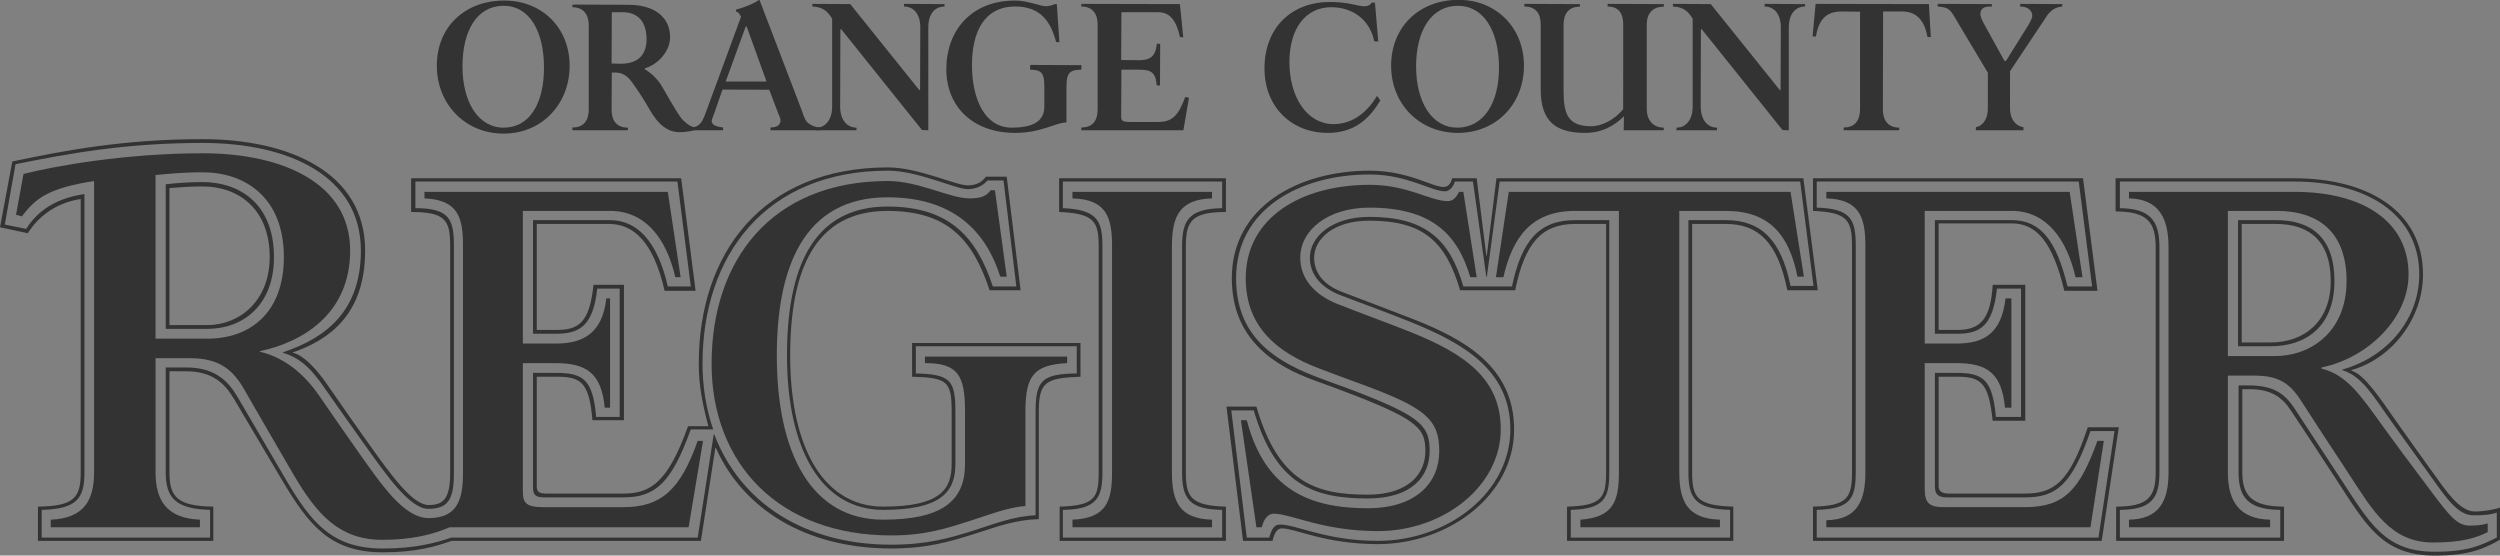 <?xml version="1.0" encoding="utf-8"?>
<!-- Generator: Adobe Illustrator 16.0.0, SVG Export Plug-In . SVG Version: 6.00 Build 0)  -->
<!DOCTYPE svg PUBLIC "-//W3C//DTD SVG 1.1//EN" "http://www.w3.org/Graphics/SVG/1.1/DTD/svg11.dtd">
<svg version="1.1" id="Layer_1" xmlns="http://www.w3.org/2000/svg" xmlns:xlink="http://www.w3.org/1999/xlink" x="0px" y="0px"
	 width="900px" height="200px" viewBox="0 0 900 200" enable-background="new 0 0 900 200" xml:space="preserve">
<rect x="0" y="0" width="900" height="200" fill="#808080" stroke="none"/>
<polygon fill="#FFFFFF" points="606.135,47.396 606.135,47.396 606.139,47.396 606.139,47.396 606.135,47.396 "/>
<rect x="497.017" y="36.904" fill="#0E1131" width="0" height="0.001"/>
<polygon fill="#0E1131" points="428.124,35.887 428.124,35.887 428.121,35.887 428.121,35.887 428.124,35.887 "/>
<polygon fill="#0E1131" points="416.439,31.536 416.439,31.315 416.438,31.536 416.439,31.536 "/>
<g>
	<defs>
		<rect id="SVGID_1_" width="900" height="200"/>
	</defs>
	<clipPath id="SVGID_2_">
		<use xlink:href="#SVGID_1_"  overflow="visible"/>
	</clipPath>
	<polygon clip-path="url(#SVGID_2_)" fill="#FFFFFF" points="250.731,47.648 250.731,47.648 250.732,47.648 250.732,47.648 
		250.731,47.648 	"/>
	<path clip-path="url(#SVGID_2_)" fill="#333333" d="M898.848,193.529v-9.002c-2.55,0.876-5.029,0.979-8.467,0.979
		c-5.621,0-9.758-6.293-15.48-14.262c-4.733-6.595-8.929-12.414-14.056-19.591c-6.317-8.841-10.518-16.285-17.594-18.386
		l0.021-0.229c16.977-4.853,27.66-18.852,27.66-34.216c0-22.186-19.696-33.468-44.841-33.468h-62.938v9.589
		c11.207,0.114,14.243,4.768,14.243,14.091v81.02c0,9.413-2.899,13.395-14.243,13.502v9.981h57.74v-9.981
		c-11.354-0.113-15.013-4.286-15.013-13.502v-31.312h3.287c8.927,0,13.093,2.526,16.932,8.42
		c3.439,5.267,8.781,13.411,16.551,25.237c10.457,15.905,15.88,26.228,33.867,26.228
		C888.666,198.629,893.246,196.264,898.848,193.529L898.848,193.529L898.848,193.529z M900,194.311
		c-5.609,3.114-10.758,5.689-23.482,5.689c-18.75,0-24.72-10.867-35.214-27.014c-7.19-11.05-13.481-20.556-16.738-25.433
		c-3.122-4.678-7.171-7.439-14.629-7.439h-2.706v29.941c0,8.171,3.287,12.328,15.012,12.328v12.327h-60.438v-12.327
		c11.275,0,14.246-3.299,14.246-12.328v-81.02c0-8.958-2.921-12.914-14.439-12.914V64.181h64.48
		c25.85,0,46.188,11.518,46.188,34.642c0,15.934-11.27,30.336-25.767,34.407v0.231c4.579,1.129,10.684,10.439,15.706,17.612
		c4.898,6.982,8.708,12.22,13.852,19.395c4.625,6.447,9.451,13.671,14.886,13.671c3.243,0,6.915-0.708,9.044-1.375V194.311
		L900,194.311L900,194.311z"/>
</g>
<path fill="#333333" d="M761.232,155.181h-8.662c-6.771,19.527-12.324,23.879-23.68,23.879h-27.903
	c-3.444,0-4.431-1.221-4.431-4.105v-40.717h7.719c9.476,0,13.057,2.219,14.24,15.859h9.052v-46.192h-8.662
	c-1.465,13.601-6.124,16.247-14.438,16.247h-7.911v-40.9h27.739c10.526,0,16.083,7.663,20.017,23.874h8.854l-4.814-37.77h-94.33
	v9.394c12.189,0.331,14.049,4.169,14.049,13.698v81.608c0,9.565-2.107,13.17-14.049,13.502v9.981h101.433L761.232,155.181
	L761.232,155.181L761.232,155.181z M762.773,153.809l-6.16,40.902H652.674v-12.325c12.258-0.279,14.05-3.106,14.05-12.33V88.447
	c0-9.163-1.698-12.024-14.05-12.522V64.181h97.214l5.202,40.509h-11.931c-4.091-17.122-9.802-24.265-18.863-24.265h-26.392v38.354
	h6.563c7.587,0,12.152-2.806,12.903-16.241h11.732v48.921h-11.735c-1.511-13.961-4.248-15.845-13.093-15.845h-6.371v39.148
	c0,1.911,0.785,2.928,4.049,2.928h26.938c10.631,0,16.15-4.119,22.716-23.882H762.773L762.773,153.809L762.773,153.809z"/>
<path fill="#333333" d="M652.866,102.929l-4.812-37.574H539.879l-4.616,34.246h-0.193l-4.806-34.246h-6.548
	c-0.565,2.277-2.32,3.523-3.463,3.523c-5.054,0-13.641-6.066-27.142-6.066c-25.234,0-48.121,12.475-48.121,37.375
	c0,20.051,12.658,29.154,28.291,35.232c5.865,2.274,10.888,3.961,15.787,5.867c22.969,8.928,25.598,12.331,25.598,21.138
	c0,8.768-6.062,17.024-22.322,17.024c-19.493,0-33.148-4.951-40.997-31.702h-8.089l5.584,45.793h8.086
	c0.959-3.681,2.192-4.699,3.85-4.699c5.97,0,16.652,5.871,35.22,5.871c25.263,0,47.733-17.406,47.733-40.119
	c0-21.856-17.879-31.327-35.606-38.552c-8.878-3.62-17.533-6.665-25.597-9.784c-6.887-2.668-10.973-7.351-10.973-13.505
	c0-7.472,7.928-14.675,21.365-14.675c20.268,0,29.047,8.17,33.876,25.049h8.467h9.049c3.452-16.375,9.701-23.874,22.712-23.874
	h12.318v90.804c0,9.328-1.833,13.17-13.863,13.502v9.981h57.359v-9.981c-12.596-0.332-15.01-4.245-15.01-13.502V79.251h13.475
	c12.394,0,19.889,6.806,23.287,23.677H652.866L652.866,102.929L652.866,102.929z M654.409,104.49h-10.976
	c-3.504-17.642-10.753-23.869-22.131-23.869h-12.128v89.435c0,8.847,1.565,11.993,14.817,12.328v12.327h-59.859v-12.327
	c12.519-0.335,14.055-3.219,14.055-12.328V80.621h-11.164c-12.185,0-18.15,7.121-21.556,23.869h-19.829
	c-5.148-17.412-13.041-25.045-32.719-25.045c-13.02,0-19.828,6.724-19.828,13.306c0,5.185,3.042,9.646,10.009,12.331
	c8.637,3.325,16.716,6.303,25.603,9.786c18.119,7.115,36.375,17.003,36.375,39.724c0,23.611-23.417,41.293-49.081,41.293
	c-18.95,0-29.631-5.67-34.452-5.67c-1.282,0-2.514,0.684-3.464,4.496h-10.587l-5.965-48.333h10.773
	c7.917,27.15,21.08,31.701,40.041,31.701c15.031,0,20.787-7.763,20.787-15.655c0-7.84-2.321-10.994-24.636-19.767
	c-4.565-1.796-9.93-3.773-15.214-5.68c-14.161-5.104-29.828-14.608-29.828-36.791c0-25.909,24.158-38.742,49.658-38.742
	c13.886,0,22.47,5.872,26.559,5.872c1.311,0,2.636-0.851,3.083-3.135h8.85l3.467,27.798h0.193l3.46-27.798H649.21L654.409,104.49
	L654.409,104.49L654.409,104.49z"/>
<g>
	<defs>
		<rect id="SVGID_3_" width="900" height="200"/>
	</defs>
	<clipPath id="SVGID_4_">
		<use xlink:href="#SVGID_3_"  overflow="visible"/>
	</clipPath>
	<path clip-path="url(#SVGID_4_)" fill="#333333" d="M439.987,193.539v-9.981c-12.028-0.166-14.435-4.245-14.435-13.502V88.642
		c0-9.26,2.406-13.532,14.435-13.698v-9.589H382.63v9.589c12.597,0.5,14.243,4.767,14.243,13.698v81.414
		c0,8.93-1.891,13.336-14.243,13.502v9.981H439.987L439.987,193.539L439.987,193.539z M441.332,194.711h-59.857v-12.327
		c12.678-0.335,14.049-3.219,14.049-12.328V88.642c0-8.881-1.641-11.83-14.24-12.327V64.181h60.049v12.134
		c-12.352,0-14.436,3.368-14.436,12.327v81.414c0,8.962,1.921,11.993,14.436,12.328V194.711L441.332,194.711L441.332,194.711z"/>
	<path clip-path="url(#SVGID_4_)" fill="#333333" d="M387.633,134.436v-9.784H329.7v9.784c12.352,0.329,14.241,2.325,14.241,13.7
		v18.98c0,10.168-5.469,16.441-25.981,16.441c-22.154,0-34.645-21.614-34.645-55.58c0-31.059,9.012-53.62,36.183-53.62
		c22.158,0,32.049,10.88,37.918,28.768h8.467l-4.62-38.159h-5.773c-1.399,1.672-3.767,3.129-7.119,3.129
		c-4.462,0-17.873-6.654-28.681-6.654c-44.131,0-66.788,30.568-66.788,69.474c0,7.888,1.234,16.193,3.849,23.677h-8.082
		c-7.009,19.52-12.902,24.468-24.253,24.468h-28.479c-3.285,0-4.049-1.027-4.049-3.517v-41.306h8.104
		c9.888,0,13.441,2.219,14.626,15.859h8.469v-46.192h-8.085c-1.462,13.601-6.499,16.247-14.821,16.247h-8.293v-40.9h27.735
		c9.497,0,16.98,7.275,20.788,23.874h8.274l-4.812-37.77h-94.331v9.589c12.189,0,13.861,3.974,13.861,13.503v82.001
		c0,9.676-2.369,12.729-9.239,12.729c-6.722,0-15.241-12.416-22.902-23.104c-4.229-5.9-9.187-12.878-14.805-20.935
		c-4.145-5.944-8.088-10.222-14.631-12.136l0.032-0.172c15.64-5.236,28.052-14.952,28.052-36.62
		c0-26.78-25.862-38.752-56.946-38.752c-27.651,0-48.357,3.811-67.385,7.655L1.728,80.836l7.701,1.567
		c3.16-5.023,9.073-10.842,20.974-12.533v100.186c0,9.413-2.72,13.17-15.399,13.502v9.981h60.629v-9.981
		c-12.351-0.332-15.975-4.288-15.975-13.502v-37.769h0.192h7.14c10.833,0,15.422,5.299,18.654,10.838
		c3.624,6.204,8.963,15.32,17.133,29.276c9.412,16.087,17.009,25.068,35.026,25.068c11.451,0,18.989-1.982,24.637-3.931h88.729
		l5.774-37.183h0.191c9.326,24.618,32.475,39.729,63.709,39.729c13.047,0,21.255-2.438,29.644-5.092
		c7.531-2.377,14.299-5.153,22.325-5.479v-37.379C372.812,136.834,375.283,134.604,387.633,134.436L387.633,134.436L387.633,134.436
		z M388.977,135.614c-12.352,0.494-15.008,1.73-15.008,12.521v38.747c-8.614,0.261-15.066,2.747-23.095,5.286
		c-8.452,2.674-16.815,5.285-30.03,5.285c-30.956,0-53.422-14.379-63.133-36.219h-0.188l-5.2,33.476H162.63
		c-5.648,1.941-12.517,4.124-24.832,4.124c-18.965,0-26.644-9.835-36.177-25.849c-7.968-13.38-13.499-22.882-17.324-29.276
		c-3.291-5.503-7.619-10.048-17.308-10.048h-5.984v36.394c0,8.798,2.773,12.159,15.781,12.328v12.327H13.655v-12.327
		c12.842-0.169,15.398-3.1,15.398-12.135V71.633C19.648,73.113,13.543,78.347,10,83.962l-10-2.15l4.424-23.677
		c18.274-3.835,39.745-8.04,68.54-8.04c30.919,0,58.486,11.838,58.486,40.117c0,23.039-12.999,32.157-25.969,36.62v0.172
		c3.623,0.797,8.297,5.601,12.129,11.153c6.372,9.23,10.759,15.439,14.808,21.134c8.645,12.162,16.171,22.518,21.934,22.518
		c5.11,0,7.704-2.136,7.704-11.36V88.447c0-9.163-1.701-12.134-14.053-12.134V64.181h97.216l5.197,40.509h-11.16
		c-4.014-17.61-11.13-24.069-20.015-24.069h-26.008v38.158h6.947c7.762,0,12.04-2.134,13.478-16.241h10.968v48.729h-11.355
		c-1.167-14.183-4.436-15.652-13.28-15.652h-6.757v39.148c0,2.301,0.561,2.928,3.856,2.928h27.326
		c9.817,0,16.073-4.076,23.289-24.27h7.312c-2.126-7.98-3.462-14.628-3.462-22.506c0-39.529,22.747-70.647,68.135-70.647
		c10.974,0,24.219,6.458,28.681,6.458c3.466,0,5.296-1.398,6.541-3.131h7.507l5.005,40.896h-11.162
		c-6.058-18.386-15.236-28.565-36.764-28.565c-26.127,0-35.031,21.184-35.031,52.053c0,33.822,12.41,54.406,33.492,54.406
		c20.459,0,24.639-6.163,24.639-15.268v-18.98c0-10.88-1.565-12.191-14.242-12.521v-12.137h60.62V135.614L388.977,135.614
		L388.977,135.614z"/>
</g>
<path fill="#333333" d="M757.381,158.703l-4.811,31.114h-95.084v-2.541c11.287-0.168,14.049-7.242,14.049-17.221V88.447
	c0-10.016-2.027-16.692-14.049-17.026v-2.347h87.594l4.618,30.724h-2.502c-3.132-13.625-10.479-23.873-22.9-23.873H692.9v47.748
	h11.567c9.858,0,16.113-3.777,17.516-16.244h2.118v39.337h-2.311c-1.141-12.455-6.47-16.05-17.516-16.05H692.9v45.207
	c0,5.146,1.587,6.656,6.928,6.656h29.062c14.219,0,19.825-6.224,26.179-23.876H757.381L757.381,158.703L757.381,158.703z"/>
<path fill="#333333" d="M649.403,99.601h-2.31c-3.003-15.136-10.238-23.676-25.791-23.676h-16.752v94.131
	c0,10.339,2.853,16.69,14.634,17.027v2.734h-50.24v-2.734c11.861-0.836,13.862-6.688,13.862-17.027V75.925h-15.783
	c-15.494,0-22.479,9.252-25.797,23.873h-2.691l4.619-30.724H644.59L649.403,99.601L649.403,99.601L649.403,99.601z"/>
<path fill="#333333" d="M540.268,154.592c0,20.089-20.18,36.599-44.271,36.599c-19.902,0-31.157-6.261-37.531-6.261
	c-1.444,0-3.317,1.181-4.236,4.888h-1.924l-5.582-38.551h2.118c6.511,24.896,22.384,31.703,43.502,31.703
	c17.48,0,25.79-9.205,25.79-20.546c0-11.571-5.223-15.735-27.909-24.075c-5.269-1.933-10.314-3.758-15.787-5.872
	c-14.396-5.559-25.981-14.592-25.981-32.29c0-21.982,20.192-33.656,44.655-33.656c13.695,0,21.703,5.87,28.099,5.87
	c1.614,0,2.923-1.044,4.043-3.327h1.543l4.811,30.724h-2.311c-4.619-15.782-14.239-25.049-36.376-25.049
	c-14.637,0-24.829,7.924-24.829,18.002c0,8.289,6.029,13.75,13.28,16.634c8.266,3.29,17.419,6.589,25.987,9.98
	C527.85,127.496,540.268,136.606,540.268,154.592L540.268,154.592L540.268,154.592z"/>
<path fill="#333333" d="M436.33,189.817h-50.237v-2.734c12.188-0.501,14.245-6.646,14.245-17.027V88.642
	c0-10.368-1.973-16.887-14.245-17.221v-2.347h50.237v2.347c-11.695,0.334-14.436,6.449-14.436,17.221v81.414
	c0,10.582,2.74,16.69,14.436,17.027V189.817L436.33,189.817L436.33,189.817z"/>
<path fill="#333333" d="M384.171,130.716c-11.862,0.67-15.016,4.35-15.016,17.42v34.054c-6.196,0.345-13.857,3.398-19.821,5.282
	c-8.213,2.597-15.929,5.282-28.49,5.282c-40.504,0-64.67-25.906-64.67-61.839c0-37.113,21.443-65.753,63.516-65.753
	c10.999,0,22.312,6.259,29.257,6.259c4.691,0,6.215-1.023,7.698-2.935h1.54l4.234,31.114h-2.308
	c-5.005-15.793-16.339-28.568-40.613-28.568c-30.282,0-39.845,25.449-39.845,56.945c0,35.489,12.588,59.105,38.306,59.105
	c20.824,0,29.448-6.555,29.448-19.967v-18.98c0-13.063-2.573-17.42-14.438-17.42v-2.344h51.201V130.716L384.171,130.716
	L384.171,130.716z"/>
<path fill="#333333" d="M844.762,101.173c0-17.213-9.596-25.248-25.216-25.248h-17.514v52.254h16.938
	C832.222,128.179,844.762,119.139,844.762,101.173L844.762,101.173L844.762,101.173z M895.577,191.571
	c-4.049,1.975-9.007,3.733-19.631,3.733c-15.313,0-21.807-11.623-30.22-24.467c-7.603-11.616-13.134-19.958-17.505-26.809
	c-4.271-6.693-8.793-8.809-16.746-8.809h-9.443v34.835c0,10.743,4.442,16.826,15.208,17.027v2.734h-50.815v-2.734
	c10.913-0.2,14.243-6.688,14.243-17.027v-81.02c0-10.491-3.43-17.402-14.243-17.615v-2.347h59.667
	c24.088,0,40.989,10.28,40.989,29.75c0,15.47-14.272,29.946-31.339,33.464v0.394c9.247,2.296,14.203,9.859,22.335,21.107
	c4.795,6.633,9.228,12.607,13.924,18.814c8.701,11.498,11.759,16.619,17.032,16.619c2.615,0,4.985-0.286,6.544-0.782V191.571
	L895.577,191.571L895.577,191.571z"/>
<path fill="#333333" d="M102.194,92.56c0-21.578-14.056-30.53-29.23-30.53c-7.691,0-12.881,0.611-16.965,0.985v58.902h18.672
	C90.292,121.917,102.194,112.355,102.194,92.56L102.194,92.56L102.194,92.56z M253.095,158.703l-5.199,31.114h-86.034
	c-6.026,2.565-13.374,4.515-24.252,4.515c-15.344,0-23.46-8.98-31.947-23.494c-7.813-13.365-13.726-23.642-17.731-30.626
	c-3.955-6.894-8.773-11.25-19.402-11.25h-12.53v41.094c0,10.021,3.95,16.526,15.977,17.027v2.734H18.274v-2.734
	c12.026-0.501,15.59-7.052,15.59-17.027V65.174c-16.315,2.508-21.083,6.194-25.979,12.724l-2.114-0.587l2.692-14.675
	c11.185-2.906,37.015-7.458,64.501-7.458c28.793,0,53.096,10.748,53.096,35.033c0,22.657-16.956,32.934-32.508,36.204v0.199
	c9.081,2.158,16.074,8.184,21.366,15.853c4.868,7.053,8.873,12.875,13.458,19.364c8.944,12.669,16.97,24.677,25.979,24.677
	c9.895,0,12.32-6.084,12.32-16.061V88.447c0-10.016-1.672-16.527-13.861-17.026v-2.347h87.597l4.617,30.724h-1.925
	c-3.276-14.367-11.058-23.873-23.48-23.873h-31.39v47.748h11.948c9.858,0,16.694-3.777,18.095-16.244h1.347v39.337h-1.925
	c-1.139-12.455-6.662-16.05-17.707-16.05h-11.758v46.383c0,4.037,1.366,5.48,7.312,5.48h28.871c13.515,0,20.501-6.111,26.753-23.876
	H253.095L253.095,158.703L253.095,158.703z"/>
<path fill="#333333" d="M839.073,101.173c0-14.479-7.812-20.552-19.727-20.552H807.02v42.662h10.44
	C829.073,123.283,839.073,116.164,839.073,101.173L839.073,101.173L839.073,101.173z M840.398,101.173
	c0,16.304-10.189,23.481-22.947,23.481h-11.758V79.251h13.653C832.057,79.251,840.398,85.466,840.398,101.173L840.398,101.173
	L840.398,101.173z"/>
<path fill="#333333" d="M97.09,92.56c0-17.628-11.516-25.445-24.161-25.445c-4.711,0-9.041,0.374-11.927,0.592v49.32H74.63
	C86.335,117.026,97.09,108.211,97.09,92.56L97.09,92.56L97.09,92.56z M98.626,92.56c0,17.301-11.078,25.834-23.996,25.834H59.657
	V66.338c3.469-0.399,8.15-0.79,13.271-0.79C86.146,65.549,98.626,73.267,98.626,92.56L98.626,92.56L98.626,92.56z"/>
<path fill="#333333" d="M325.462,1.397v0.924l-0.08,0.02c3.556,0.009,5.917,2.722,5.922,7.491l-0.076,22.579l-0.323-0.03
	L306.091,1.475l-13.359-0.078h-0.268V2.34c3.903,0.16,5.64,1.924,7.108,4.427v31.695c-0.005,2.994-1.015,5.286-2.706,6.51
	c-0.535,0.434-1.174,0.738-1.881,0.855c-0.197,0.043-0.418,0.036-0.626,0.059c-0.235,0.029-0.459,0.074-0.71,0.07l0.225,0.94h0.11
	H308.3l0.079-0.94c-3.535-0.005-5.914-2.891-5.922-7.495l0.083-27.941l0.315,0.028l29.07,36.268l2.265,0.08V9.832
	c0.007-4.735,2.261-7.449,5.842-7.49V1.475L325.462,1.397L325.462,1.397z"/>
<path fill="#333333" d="M653.618,1.4l-0.971,10.315l-0.119,1.362l1.19,0.069c0.961-5.714,3.424-9.024,9.217-9.014l6.682,0.077
	v35.276c-0.008,3.708-1.822,6.461-5.842,6.386l-0.076,1.021h19.968l0.082-0.94c-4.091-0.006-5.905-2.73-5.913-6.467l0.082-35.353
	h6.847c5.654-0.006,8.116,3.756,9.138,9.199h1.186l-0.675-11.856L653.618,1.4L653.618,1.4z"/>
<polygon fill="#333333" points="652.521,13.154 652.521,13.158 652.567,13.158 652.521,13.154 "/>
<path fill="#333333" d="M599.003,45.954c-4.022-0.005-6.166-2.851-6.172-6.723V8.81c0.006-3.917,2.111-6.46,6.096-6.386l0.076-0.95
	l-19.831-0.078h-0.396l-0.078,0.943c4.094,0.009,5.658,2.58,5.66,6.47l-0.017,30.467c-2.905,3.655-7.534,6.165-11.481,6.165
	c-8.245-0.01-9.969-4.126-9.979-12.597V8.81c0.002-3.745,1.828-6.46,5.839-6.386l0.083-0.95l-19.585-0.078h-0.39L548.75,2.34
	c4.129,0.009,5.907,2.514,5.91,6.47v23.52c0.017,11.303,5.367,15.5,15.911,15.512c6.624,0,10.911-2.94,13.909-5.859l0.134-0.133
	l-0.075,5.046h14.395L599.003,45.954L599.003,45.954z"/>
<path fill="#333333" d="M495.751,34.517c-3.44,5.61-8.516,10.161-15.742,10.161c-9.229-0.004-15.8-9.374-15.817-22.318
	c0.018-12.086,5.759-19.745,15.056-19.761c7.047-0.005,13.726,3.865,15.484,12.267l1.367,0.081h0.081l-1.194-13.983l-1.201-0.042
	c-0.566,1.147-1.796,1.323-2.604,1.323c-2.76,0-5.414-1.538-12.44-1.531c-13.788,0.002-23.525,9.199-23.529,23.95
	c0.004,13.652,9.546,23.176,22.769,23.18c9.789,0,15.099-5.273,18.944-11.678L495.751,34.517L495.751,34.517z"/>
<polygon fill="#333333" points="496.25,14.946 496.259,14.946 496.134,13.576 496.25,14.946 "/>
<polygon fill="#0E1131" points="404.321,21.513 404.321,21.179 404.321,21.513 404.321,21.513 "/>
<path fill="#333333" d="M428.031,35.202l-1.354-0.292c-2.392,6.658-4.69,9.005-9.723,8.998h-10.203
	c-2.835-0.002-3.129-0.619-3.132-1.889c0-0.229,0.006-0.476,0.006-0.748l0.079-16.183h6.345c4.313-0.017,6.053,0.999,6.343,5.62
	l1.197,0.084l0.077-15.001l-1.194-0.071c-0.466,4.7-2.551,5.968-6.423,5.953l-6.424-0.08l0.079-17.204h13.202
	c4.8,0,6.756,3.827,7.868,8.945l1.084,0.08h0.104l-1.188-11.939l-35.457-0.078l-0.08,0.927v0.018
	c4.17,0.008,5.908,2.687,5.912,6.468v30.678c-0.004,3.771-1.715,6.464-5.832,6.386l-0.08,1.023l0,0h36.777L428.031,35.202
	L428.031,35.202z"/>
<polygon fill="#333333" points="426.033,13.414 426.041,13.414 425.92,12.26 426.033,13.414 "/>
<path fill="#333333" d="M371.244,23.378h-0.361l-0.079,1.71c4.069,0.007,5.148,1.118,5.151,5.962v7.412
	c-0.01,5.109-3.943,7.486-11.748,7.491c-9.432-0.005-14.28-9.794-14.294-22.576c0.014-11.731,4.293-21.017,15.56-21.038
	c9.112-0.003,12.84,5.458,14.723,12.78l1.125,0.079h0.064l-0.934-13.725l-0.731-0.012c-1.375,0.741-2.962,0.777-3.274,0.777
	c-0.034,0-0.047,0.007-0.057,0.007c-1.746-0.053-6.662-2.048-10.916-2.048c-15.884,0.002-24.79,10.821-24.795,24.718
	c0.005,13.462,9.506,22.92,24.795,22.925c9.481,0,14.442-3.708,18.457-3.753V31.051c0.003-4.958,1.338-5.943,5.328-5.962
	l0.076-1.618v-0.015L371.244,23.378L371.244,23.378z"/>
<g>
	<defs>
		<rect id="SVGID_5_" width="900" height="200"/>
	</defs>
	<clipPath id="SVGID_6_">
		<use xlink:href="#SVGID_5_"  overflow="visible"/>
	</clipPath>
	<polygon clip-path="url(#SVGID_6_)" fill="#FFFFFF" points="381.463,15.199 381.466,15.199 381.41,14.438 381.463,15.199 	"/>
	<path clip-path="url(#SVGID_6_)" fill="#333333" d="M524.592,45.954c-9.113-0.002-14.789-9.208-14.801-22.062
		c0.012-13.022,5.572-21.803,15.054-21.807c9.229,0.004,14.786,8.972,14.8,22.321C539.631,37.313,533.95,45.954,524.592,45.954
		L524.592,45.954z M525.104-0.058c-14.223,0.003-24.294,9.76-24.301,23.696c0,13.807,10.176,24.201,24.042,24.204
		c13.769-0.003,23.779-10.338,23.786-24.204C548.624,10.073,538.739-0.055,525.104-0.058L525.104-0.058z"/>
</g>
<rect x="220.25" y="22.609" fill="#0E1131" width="0" height="0.178"/>
<polygon fill="#0E1131" points="220.327,26.191 220.35,26.191 220.327,26.191 220.327,26.191 "/>
<path fill="#333333" d="M181.289,2.085c9.229,0.004,14.532,8.964,14.549,22.321c-0.017,12.892-5.186,21.547-14.549,21.547
	c-9.119-0.002-14.785-9.208-14.799-22.062C166.504,10.877,171.809,2.089,181.289,2.085L181.289,2.085z M181.289,48.099
	c13.765-0.003,23.779-10.595,23.782-24.46c-0.003-13.565-9.892-23.437-23.527-23.439c-14.215,0.002-24.289,9.493-24.289,23.439
	C157.255,37.445,167.417,48.095,181.289,48.099L181.289,48.099z"/>
<path fill="#333333" d="M223.549,22.947l-3.377-0.08l0.078-18.479h3.807c5.645,0.008,8.7,3.425,8.706,9.789
	C232.752,20.201,229.153,22.935,223.549,22.947L223.549,22.947z M250.198,45.816c-1.971,0-4.621-2.881-4.739-3.009
	c-1.176-1.557-2.551-3.719-4.213-6.606l-2.79-4.855c-1.745-3.031-3.989-4.988-6.359-6.433l0.057-0.332
	c4.796-1.351,9.086-6.21,9.079-11.17c0-7.361-5.791-11.676-14.896-11.681l-19.82-0.078h-0.405l-0.08,0.925v0.019
	c4.105,0.006,5.911,2.748,5.919,6.466v30.425c-0.008,3.765-1.77,6.464-5.839,6.388l-0.077,1.021h19.973l0.08-0.931v-0.009
	c-4.093-0.005-5.913-2.506-5.916-6.469l0.078-13.381h1.265c2.287,0,4.162,0.997,5.903,3.361c1.203,1.629,3.665,5.088,6.604,10.234
	c2.958,5.183,6.408,7.885,10.596,7.885c2.474,0,4.598-0.513,5.508-0.75l0.073-0.879h-0.012L250.198,45.816L250.198,45.816z"/>
<path fill="#333333" d="M635.248,1.397v0.924l-0.077,0.02c3.555,0.009,5.915,2.722,5.923,7.491l-0.079,22.579l-0.321-0.03
	L615.877,1.475l-13.358-0.078h-0.265V2.34c3.9,0.16,5.637,1.924,7.11,4.427v31.695c-0.011,2.994-1.019,5.286-2.708,6.51
	c-0.538,0.434-1.177,0.738-1.883,0.855c-0.199,0.043-0.418,0.036-0.628,0.059c-0.187,0.021-0.374,0.046-0.567,0.055l-0.078,0.956
	h7.628h6.958l0.079-0.94c-3.401-0.005-5.712-2.698-5.886-7.002c-0.006-0.167-0.034-0.319-0.034-0.493l0.079-27.941l0.317,0.028
	l29.073,36.268l2.261,0.08V9.832c0.008-4.735,2.264-7.449,5.845-7.49V1.475L635.248,1.397L635.248,1.397z"/>
<g>
	<defs>
		<rect id="SVGID_7_" width="900" height="200"/>
	</defs>
	<clipPath id="SVGID_8_">
		<use xlink:href="#SVGID_7_"  overflow="visible"/>
	</clipPath>
	<path clip-path="url(#SVGID_8_)" fill="#333333" d="M727.303,1.397l-0.078,0.945c2.768,0.004,4.389,1.379,4.396,3.404
		c-0.01,1.025-1.29,3.054-1.788,3.875l-7.683,12.306l-0.578-0.041l-7.616-13.805c-0.283-0.525-1.021-2.189-1.025-2.85
		c0.004-1.608,0.674-2.886,3.378-2.89l0.681,0.078l0.081-0.945l-19.467-0.078l-0.073,0.945c4.605,0.314,4.645,1.344,7.678,6.425
		l10.416,17.425v12.785c-0.006,3.401-1.364,6.176-4.326,6.823v1.093h17.141v-1.071c-3.195-0.597-4.84-3.357-4.845-6.845
		l0.015-13.338l12.434-18.663c0.906-1.356,2.46-4.323,6.34-4.625l0.074-0.875L727.303,1.397L727.303,1.397z"/>
	<path clip-path="url(#SVGID_8_)" fill="#333333" d="M261.25,29.341l7.22-19.839l0.333,0.051l7.106,19.684l0.04,0.104H261.25
		L261.25,29.341z M277.438,45.874l-0.079,1.023h31.02H295.33l0.042-0.94c-0.321-0.024-0.631-0.066-0.928-0.116
		c-0.814-0.147-1.527-0.388-2.125-0.673c-0.086-0.044-0.167-0.085-0.248-0.13c-0.715-0.37-1.254-0.791-1.574-1.156
		c-0.979-1.107-1.54-3.299-2.047-4.626L273.496,0.167l-0.103-0.274c-2.5,1.68-5.505,2.769-8.395,3.552l-0.058,0.688
		c0.991,0.244,1.272,0.847,1.832,1.89L254.08,40.532c-1.189,3.26-2.168,5.358-5.581,5.342l-0.078,0.925v0.098h11.845l0.078-1.023
		c-3.189-0.264-4.13-1.302-4.13-2.299c0.005-0.61,0.579-1.804,1.021-3.09l2.865-8.235l16.826,0.051l3.3,8.693
		c0.281,0.742,0.764,1.511,0.769,2.327C280.989,44.294,280.429,45.954,277.438,45.874"/>
</g>
</svg>
